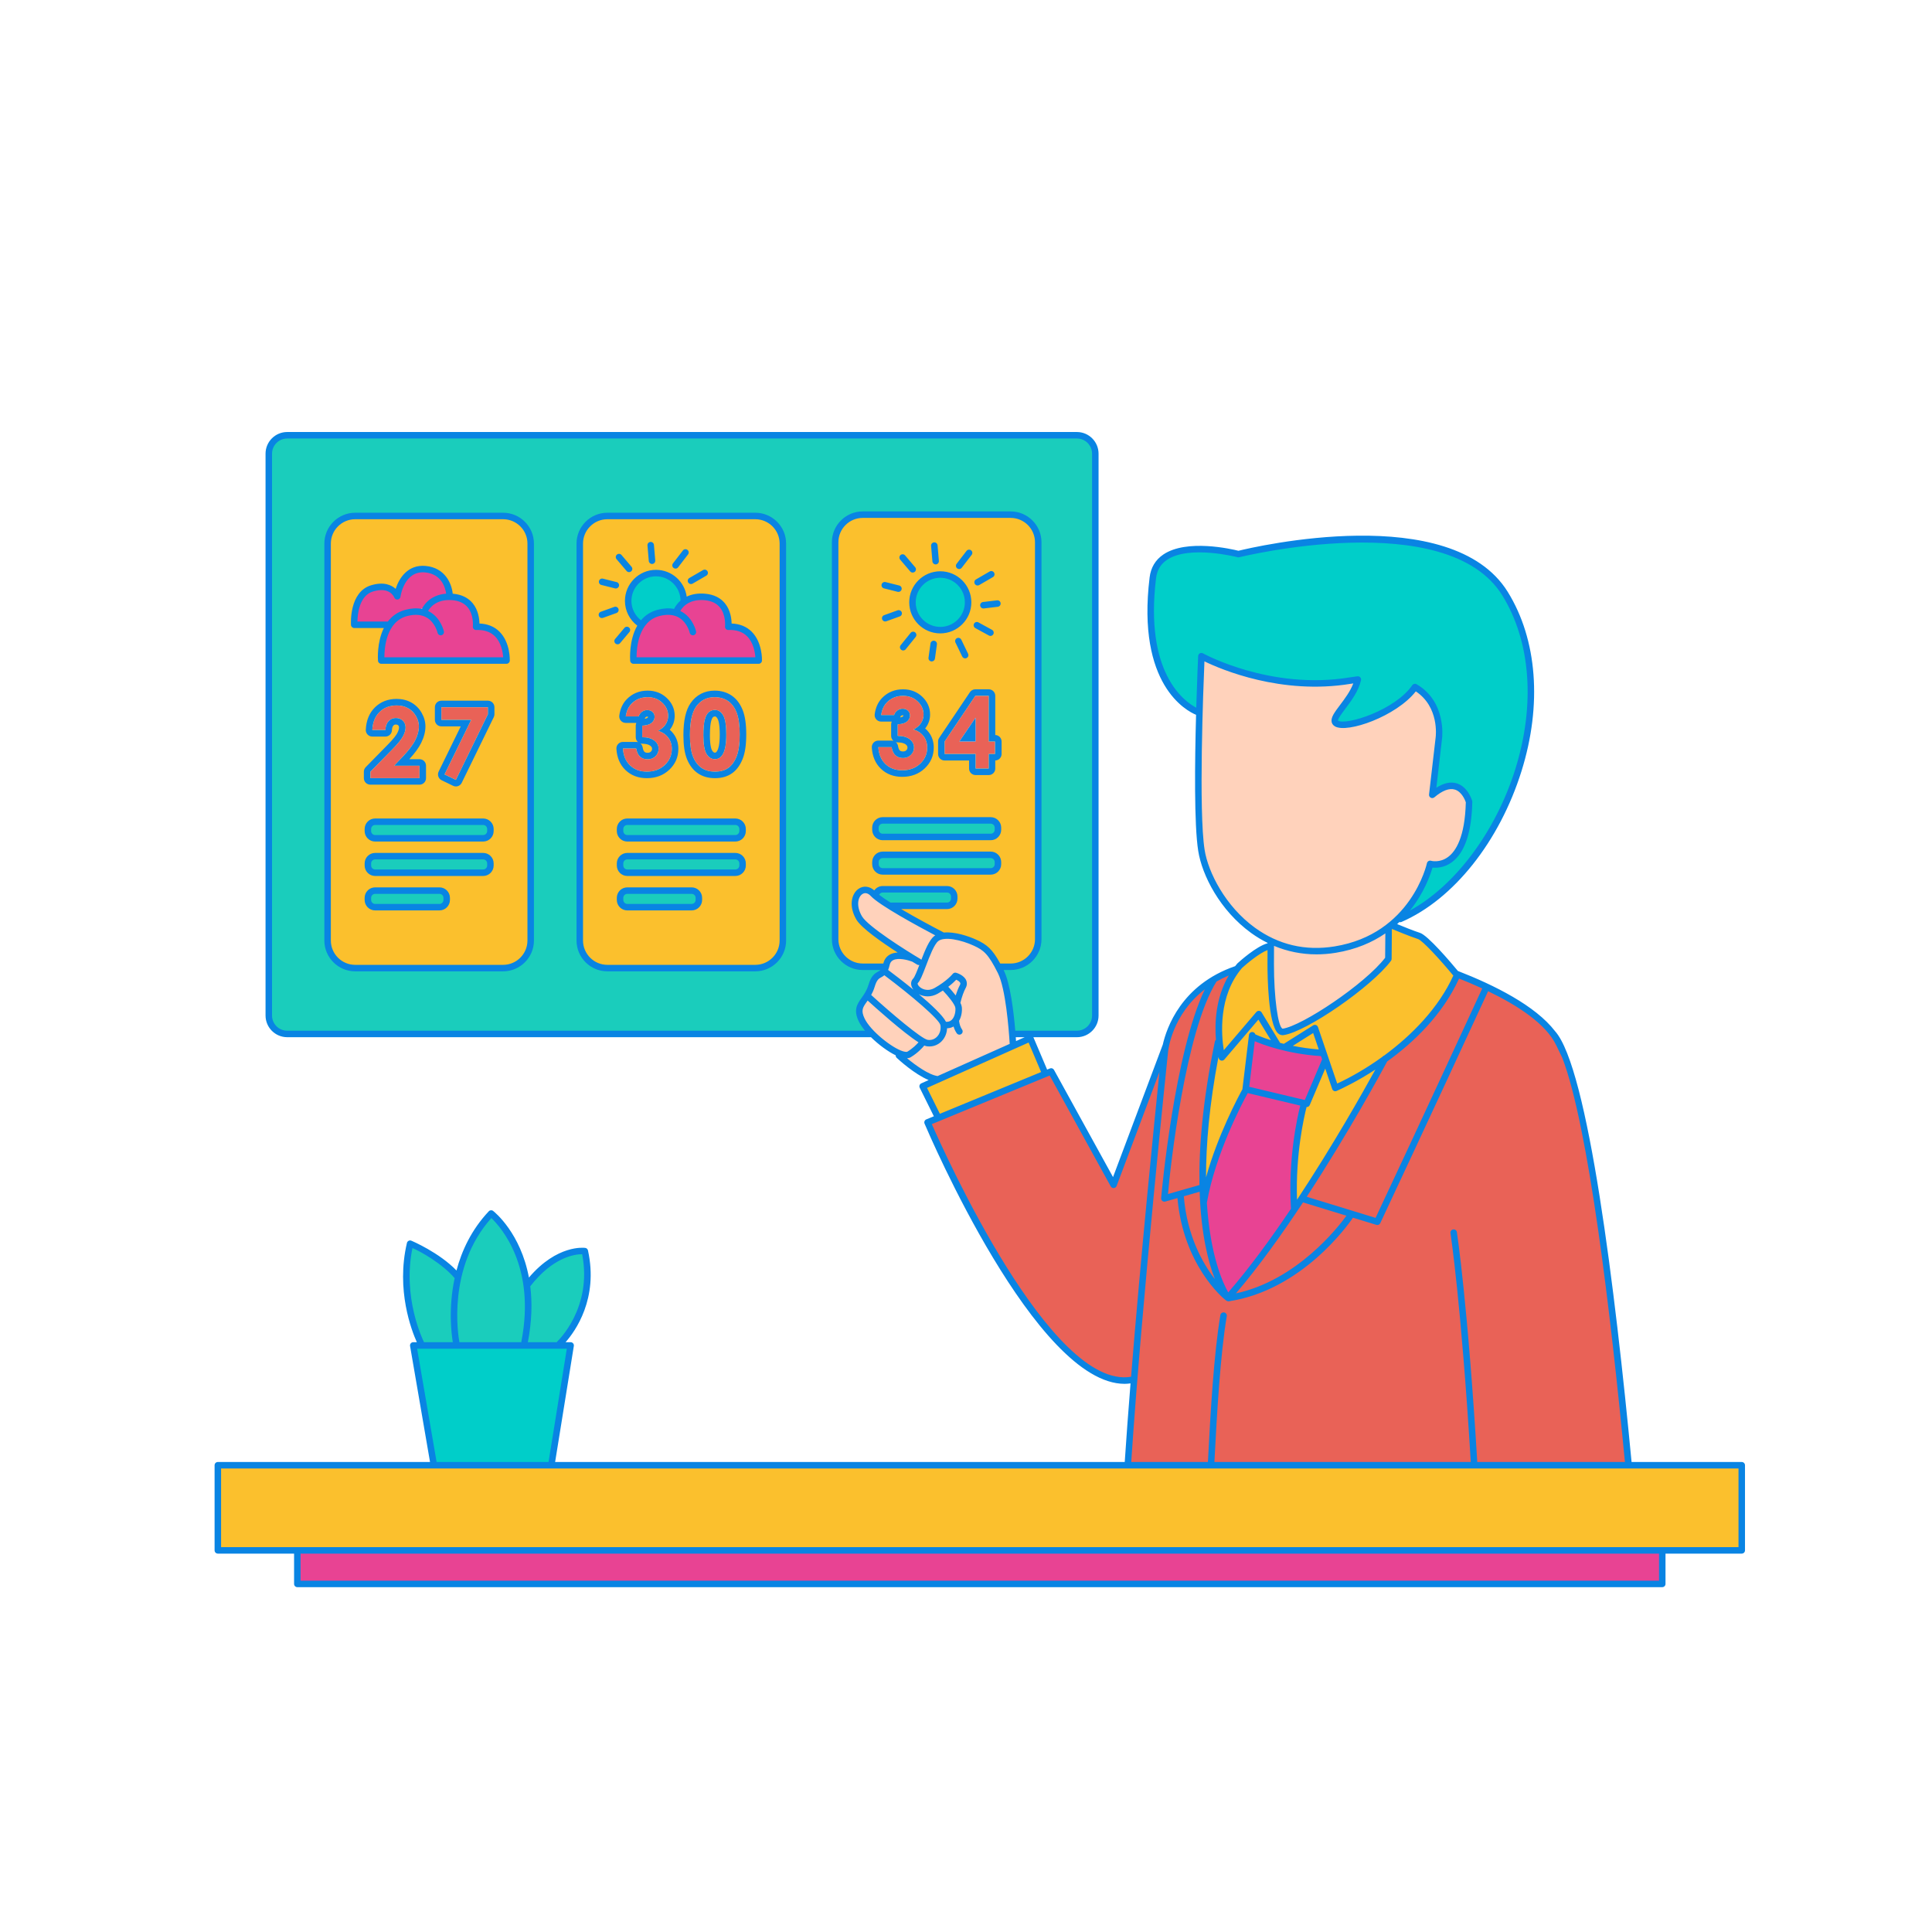 <?xml version="1.0" standalone="no"?>
<svg version="1.1" id="Layer_1_15_" xmlns="http://www.w3.org/2000/svg" xmlns:xlink="http://www.w3.org/1999/xlink" x="0px" y="0px" viewBox="0 0 595.276 595.276" enable-background="new 0 0 595.276 595.276" xml:space="preserve">
<path id="color_x5F_7" fill-rule="evenodd" clip-rule="evenodd" fill="#E96257" d="M121.467,235.915h7.795v3.851H114.11v-1.993
	l6.765-6.899c1.636-1.655,2.723-2.986,3.264-3.992c0.54-1.006,0.81-1.915,0.81-2.728c0-0.843-0.28-1.539-0.84-2.089
	s-1.281-0.825-2.164-0.825c-0.892,0-1.636,0.332-2.23,0.996c-0.595,0.664-0.912,1.567-0.952,2.706h-4.059
	c0.109-2.359,0.85-4.215,2.223-5.568s3.135-2.029,5.286-2.029c1.328,0,2.5,0.28,3.517,0.84c1.016,0.56,1.829,1.368,2.438,2.424
	c0.61,1.056,0.915,2.129,0.915,3.219c0,1.299-0.37,2.696-1.109,4.193c-0.739,1.497-2.09,3.266-4.053,5.308L121.467,235.915z
	 M135.994,221.805h9.174l-8.216,16.805l3.517,1.706l9.873-20.236v-2.186h-14.349v3.911H135.994z M202.775,225.172
	c1.011-0.496,1.782-1.145,2.312-1.948s0.795-1.69,0.795-2.662c0-1.566-0.607-2.919-1.821-4.059s-2.718-1.71-4.512-1.71
	c-2.013,0-3.683,0.684-5.011,2.052c-0.952,0.982-1.531,2.28-1.74,3.896h4c0.178-0.575,0.51-1.043,0.996-1.405
	c0.485-0.362,1.026-0.543,1.62-0.543c0.674,0,1.219,0.196,1.636,0.588s0.624,0.884,0.624,1.479c0,0.456-0.136,0.887-0.409,1.294
	c-0.273,0.406-0.655,0.726-1.145,0.959c-0.491,0.233-1.237,0.389-2.238,0.469v3.569c1.626,0.02,2.87,0.372,3.732,1.056
	s1.293,1.522,1.293,2.513c0,0.902-0.319,1.665-0.959,2.289c-0.64,0.625-1.445,0.937-2.416,0.937c-0.932,0-1.702-0.275-2.312-0.825
	s-1.004-1.39-1.182-2.52h-4.119c0.129,2.211,0.863,3.958,2.201,5.241c1.338,1.284,3.068,1.925,5.189,1.925
	c2.24,0,4.084-0.682,5.531-2.045c1.447-1.362,2.171-3.026,2.171-4.989c0-1.338-0.375-2.5-1.123-3.486
	C205.141,226.26,204.103,225.568,202.775,225.172z M226.985,219.559c0.63,1.611,0.944,3.854,0.944,6.728
	c0,2.905-0.32,5.165-0.959,6.78c-0.64,1.616-1.499,2.803-2.58,3.561c-1.08,0.759-2.444,1.138-4.089,1.138
	c-1.646,0-3.028-0.382-4.149-1.145c-1.12-0.763-1.997-1.923-2.632-3.479c-0.635-1.556-0.952-3.771-0.952-6.646
	c0-4.015,0.619-6.924,1.858-8.728c1.378-1.982,3.296-2.974,5.755-2.974c1.596,0,2.971,0.392,4.126,1.175
	C225.463,216.751,226.355,217.948,226.985,219.559z M223.766,226.331c0-2.874-0.324-4.857-0.972-5.947
	c-0.648-1.09-1.486-1.636-2.515-1.636c-0.703,0-1.326,0.226-1.87,0.677c-0.544,0.451-0.959,1.227-1.246,2.327
	s-0.43,2.711-0.43,4.832c0,2.766,0.329,4.677,0.987,5.732c0.657,1.056,1.511,1.583,2.559,1.583c1.009,0,1.81-0.5,2.403-1.502
	C223.405,231.189,223.766,229.167,223.766,226.331z M281.464,224.764c1.011-0.496,1.782-1.145,2.312-1.948s0.795-1.69,0.795-2.662
	c0-1.566-0.607-2.919-1.821-4.059s-2.718-1.71-4.512-1.71c-2.013,0-3.683,0.684-5.011,2.052c-0.952,0.982-1.531,2.28-1.74,3.896h4
	c0.178-0.575,0.51-1.043,0.996-1.405c0.485-0.362,1.026-0.543,1.62-0.543c0.674,0,1.219,0.196,1.636,0.588
	c0.417,0.391,0.625,0.884,0.625,1.479c0,0.456-0.136,0.887-0.409,1.294c-0.273,0.406-0.655,0.726-1.145,0.959
	c-0.491,0.233-1.237,0.389-2.238,0.469v3.569c1.626,0.02,2.87,0.372,3.732,1.056s1.293,1.522,1.293,2.513
	c0,0.902-0.319,1.665-0.959,2.289c-0.64,0.625-1.445,0.937-2.416,0.937c-0.932,0-1.702-0.275-2.312-0.825
	c-0.61-0.55-1.004-1.39-1.182-2.52h-4.119c0.129,2.211,0.863,3.958,2.201,5.241c1.338,1.284,3.068,1.925,5.189,1.925
	c2.24,0,4.084-0.682,5.531-2.044s2.171-3.026,2.171-4.989c0-1.338-0.375-2.5-1.123-3.486
	C283.831,225.852,282.793,225.16,281.464,224.764z M300.582,232.317h-9.546v-3.851l9.47-14.081h4.149v14.081h1.948v3.851h-1.948
	v4.49h-4.074v-4.49H300.582z M300.582,228.466v-7.331l-4.996,7.331H300.582z M501.775,451.462
	c-5.019-52.763-13.396-122.307-23.434-133.128c-5.916-7.714-18.626-13.98-29.708-18.283c0.203,0.244,0.32,0.387,0.32,0.387
	c-4.814,10.988-13.699,19.708-22.311,25.923c-1.113,2.089-12.866,24.006-27.515,45.864c-4.246,6.894-12.207,19.013-20.642,27.924
	c-0.245,0.259-7.26-4.195-8.198-32.436c-0.368-11.575,1.417-26.264,5.015-46.623c0.091-0.514,0.198-1.008,0.314-1.492
	c-0.351-5.681,0.265-14.217,5.573-21.082c-16.717,5.564-20.99,18.946-21.997,23.73l-16.083,42.813l-19.237-34.941l-38.081,15.704
	c0,0,36.277,85.531,63.638,79.222c-0.742,9.234-1.408,18.185-1.944,26.418L501.775,451.462L501.775,451.462z"></path>
<path id="color_x5F_6" fill="#1ACDBC" d="M151.101,255.414v0.646c0,1.225-1.003,2.228-2.228,2.228h-33.295
	c-1.225,0-2.228-1.002-2.228-2.228v-0.646c0-1.225,1.003-2.228,2.228-2.228h33.295C150.099,253.187,151.101,254.189,151.101,255.414
	z M148.874,263.797h-33.295c-1.225,0-2.228,1.002-2.228,2.228v0.646c0,1.225,1.003,2.228,2.228,2.228h33.295
	c1.225,0,2.228-1.002,2.228-2.228v-0.646C151.101,264.8,150.099,263.797,148.874,263.797z M135.406,274.408h-19.827
	c-1.225,0-2.228,1.002-2.228,2.228v0.646c0,1.225,1.003,2.228,2.228,2.228h19.827c1.225,0,2.228-1.003,2.228-2.228v-0.646
	C137.634,275.411,136.631,274.408,135.406,274.408z M226.572,253.187h-33.295c-1.225,0-2.228,1.003-2.228,2.228v0.646
	c0,1.225,1.002,2.228,2.228,2.228h33.295c1.225,0,2.228-1.002,2.228-2.228v-0.646C228.8,254.189,227.798,253.187,226.572,253.187z
	 M226.572,263.797h-33.295c-1.225,0-2.228,1.002-2.228,2.228v0.646c0,1.225,1.002,2.228,2.228,2.228h33.295
	c1.225,0,2.228-1.002,2.228-2.228v-0.646C228.8,264.8,227.798,263.797,226.572,263.797z M213.105,274.408h-19.827
	c-1.225,0-2.228,1.002-2.228,2.228v0.646c0,1.225,1.002,2.228,2.228,2.228h19.827c1.225,0,2.228-1.003,2.228-2.228v-0.646
	C215.332,275.411,214.33,274.408,213.105,274.408z M305.254,252.779h-33.295c-1.225,0-2.228,1.002-2.228,2.228v0.646
	c0,1.225,1.002,2.228,2.228,2.228h33.295c1.225,0,2.228-1.003,2.228-2.228v-0.646C307.482,253.781,306.479,252.779,305.254,252.779z
	 M305.254,263.389h-33.295c-1.225,0-2.228,1.003-2.228,2.228v0.646c0,1.225,1.002,2.228,2.228,2.228h33.295
	c1.225,0,2.228-1.003,2.228-2.228v-0.646C307.482,264.392,306.479,263.389,305.254,263.389z M291.786,274h-19.827
	c-1.168,0-2.123,0.914-2.211,2.061c0.993,0.845,2.533,1.9,4.35,3.041h17.688c1.225,0,2.228-1.002,2.228-2.228v-0.646
	C294.014,275.003,293.012,274,291.786,274z M337.48,139.778v173.128c0,3.118-2.551,5.669-5.669,5.669h-19.918
	c-0.452-5.745-1.471-15.068-3.519-19.164c-0.277-0.555-0.539-1.058-0.794-1.537h3.811c4.677,0,8.504-3.827,8.504-8.504V167.077
	c0-4.677-3.827-8.504-8.504-8.504h-45.569c-4.677,0-8.504,3.827-8.504,8.504v122.294c0,4.677,3.827,8.504,8.504,8.504h7.181
	c-0.789,3.553-3.022,1.079-4.462,5.878c-1.532,5.107-5.362,5.617-3.064,10.469c0.587,1.24,1.964,2.801,3.567,4.354H88.488
	c-3.118,0-5.669-2.551-5.669-5.669V139.778c0-3.118,2.551-5.669,5.669-5.669H331.81C334.928,134.109,337.48,136.66,337.48,139.778z
	 M163.515,167.485c0-4.677-3.827-8.504-8.504-8.504h-45.569c-4.677,0-8.504,3.827-8.504,8.504v122.294
	c0,4.677,3.827,8.504,8.504,8.504h45.569c4.677,0,8.504-3.827,8.504-8.504V167.485z M241.213,167.485
	c0-4.677-3.827-8.504-8.504-8.504H187.14c-4.677,0-8.504,3.827-8.504,8.504v122.294c0,4.677,3.827,8.504,8.504,8.504h45.569
	c4.677,0,8.504-3.827,8.504-8.504V167.485z M162.311,396.042c-2.075-15.179-10.98-22.144-10.98-22.144
	c-5.65,6.003-8.682,12.703-10.26,18.821l-1.005-0.21c-4.898-6.367-13.714-9.306-13.714-9.306
	c-3.918,16.652,3.428,30.856,3.428,30.856h42.611c0,0,11.718-10.777,7.792-28.574C180.184,385.485,171.242,384.249,162.311,396.042z
	"></path>
<path id="color_x5F_5" fill-rule="evenodd" clip-rule="evenodd" fill="#FFD2BB" d="M452.643,247.042
	c-0.503,22.557-12.007,19.13-12.007,19.13s-2.389,11.495-12.774,19.488l-0.083,9.78c-6.02,8.114-25.975,21.58-32.437,22.503
	c-3.829,0.547-3.812-20.802-3.812-20.802l0.02-7.241c-12.577-5.985-19.998-19.163-21.377-27.896c-2.137-13.536,0-59.827,0-59.827
	s20.769,11.629,45.818,7.53c0.822-0.134,1.607-0.24,2.381-0.335c-1.454,6.503-9.243,12.003-6.558,13.569
	c3.348,1.953,18.844-3.533,24.161-11.257c8.794,5.094,7.362,15.638,7.362,15.638L441.3,244.9
	C449.942,237.588,452.643,247.042,452.643,247.042z M300.458,290.475c-2.577-1.189-6.84-2.524-9.816-2.11
	c-3.271-1.699-18.629-9.765-21.591-12.955c-3.319-3.575-7.915,1.277-4.341,7.405c1.668,2.859,10.073,8.384,14.92,11.415
	c-3.115-0.292-6.125,0.162-6.494,2.884c-0.632,4.666-3.064,1.532-4.596,6.639s-5.362,5.617-3.064,10.469
	c1.848,3.901,11.49,10.98,11.49,10.98s7.467,6.973,12.106,7.367l23.071-10.301c-0.228-4.036-1.174-17.662-3.771-22.856
	C305.31,293.283,303.778,292.007,300.458,290.475z"></path>
<path id="color_x5F_4" fill-rule="evenodd" clip-rule="evenodd" fill="#00CEC9" d="M298.285,185.588
	c0,4.733-3.837,8.57-8.57,8.57s-8.57-3.837-8.57-8.57s3.837-8.57,8.57-8.57C294.448,177.017,298.285,180.854,298.285,185.588z
	 M202.123,176.575c-4.733,0-8.57,3.837-8.57,8.57c0,3.127,1.681,5.855,4.183,7.352c1.161-1.676,2.827-3.054,5.225-3.668
	c2.92-0.747,5.714-0.941,5.714-0.941s0.557-1.228,1.998-2.326c0.007-0.139,0.021-0.276,0.021-0.417
	C210.693,180.412,206.856,176.575,202.123,176.575z M133.683,451.462h36.184l5.954-36.913h-48.488L133.683,451.462z
	 M463.712,182.897c-17.588-28.367-82.128-12.17-82.128-12.17s-24.69-6.523-26.38,7.307c-4.319,35.333,14.076,41.427,14.076,41.427
	l0.266,0.273c0.275-9.949,0.627-17.556,0.627-17.556s20.769,11.629,45.818,7.53c0.822-0.134,1.607-0.24,2.381-0.335
	c-1.454,6.503-9.243,12.003-6.558,13.569c3.348,1.953,18.844-3.533,24.161-11.257c8.794,5.094,7.362,15.638,7.362,15.638
	L441.3,244.9c8.642-7.312,11.342,2.142,11.342,2.142c-0.503,22.557-12.007,19.13-12.007,19.13s-1.879,9.015-9.522,16.63l0.329,0.337
	C462.021,269.844,484.319,216.135,463.712,182.897z"></path>
<path id="color_x5F_3" fill="#E84393" d="M119.344,192.503l1.047-0.49c-3.48,4.444-2.928,11.509-2.928,11.509h38.612
	c0,0,0.408-10.815-9.387-10.407c0,0,0.946-8.424-7.142-9.182c-0.662-0.062-1.267-0.059-1.839-0.025l0.819-0.383
	c0,0-0.204-7.55-7.55-8.162c-7.346-0.612-8.57,8.366-8.57,8.366s-1.632-4.285-7.754-2.449s-5.51,11.223-5.51,11.223L119.344,192.503
	L119.344,192.503z M131.796,186.674c-0.574,0.678-0.821,1.215-0.821,1.215l1.126,1.603c2.945,1.794,3.692,5.256,3.692,5.256
	l-3.692-5.256c-1.058-0.645-2.409-1.064-4.102-1.04L131.796,186.674z M195.161,203.522c0,0-0.975-12.447,7.799-14.692
	c3.059-0.783,5.263-0.299,6.839,0.662l3.692,5.256c0,0-0.747-3.461-3.692-5.256l-1.126-1.603c0,0,2.041-4.569,8.57-3.956
	c8.088,0.758,7.142,9.182,7.142,9.182c9.795-0.408,9.387,10.407,9.387,10.407L195.161,203.522L195.161,203.522z M371.356,367.951
	c2.67-13.485,10.001-27.207,12.757-32.262l-0.305-0.073l2.015-16.64c0,0,6.888,3.028,9.295,3.708
	c3.391,0.959,13.889,2.404,13.889,2.404l-6.383,15.009l-1.167-0.278c-1.147,5.349-3.71,18.138-2.775,32.172
	c-6.492,9.656-13.265,19.113-20.198,26.97C378.485,398.96,372.179,391.678,371.356,367.951z M512.165,477.692v10.336H91.61v-10.336
	H512.165z"></path>
<path id="color_x5F_2" fill="#FBC02D" d="M536.657,451.462v26.23H67.117v-26.23H536.657z M284.278,334.709l4.826,9.748
	l32.91-13.571l0.081-0.041l-4.646-10.945L284.278,334.709z M269.846,276.138c-0.033-0.027-0.065-0.054-0.096-0.081
	c0,0.001-0.001,0.003-0.001,0.004C269.777,276.085,269.816,276.113,269.846,276.138z M274.098,279.102h0.003
	c-0.029-0.018-0.06-0.037-0.089-0.055C274.042,279.065,274.068,279.083,274.098,279.102z M257.318,289.371V167.077
	c0-4.677,3.827-8.504,8.504-8.504h45.569c4.677,0,8.504,3.827,8.504,8.504v122.294c0,4.677-3.827,8.504-8.504,8.504h-3.811
	c-2.559-4.812-4.103-6.007-7.122-7.4c-2.577-1.189-6.84-2.524-9.816-2.11c-2.331-1.211-10.795-5.654-16.542-9.263h17.686
	c1.225,0,2.228-1.002,2.228-2.228v-0.646c0-1.225-1.003-2.228-2.228-2.228h-19.827c-1.167,0-2.121,0.912-2.21,2.057
	c-0.271-0.231-0.516-0.451-0.698-0.647c-3.319-3.575-7.915,1.277-4.341,7.405c1.668,2.859,10.073,8.384,14.92,11.415
	c-3.115-0.292-6.125,0.162-6.494,2.884c-0.038,0.282-0.084,0.533-0.134,0.761h-7.181
	C261.145,297.875,257.318,294.048,257.318,289.371z M300.506,214.385l-9.47,14.081v3.851h9.546v4.49h4.074v-4.49h1.948v-3.851
	h-1.948v-14.081H300.506z M281.145,185.588c0,4.733,3.837,8.57,8.57,8.57s8.57-3.837,8.57-8.57s-3.837-8.57-8.57-8.57
	C284.982,177.017,281.145,180.854,281.145,185.588z M281.598,230.31c0,0.902-0.319,1.665-0.959,2.289
	c-0.64,0.625-1.445,0.937-2.416,0.937c-0.932,0-1.702-0.275-2.312-0.825c-0.61-0.55-1.004-1.39-1.182-2.52h-4.119
	c0.129,2.211,0.863,3.958,2.201,5.241c1.338,1.284,3.068,1.925,5.189,1.925c2.24,0,4.084-0.682,5.531-2.044s2.171-3.026,2.171-4.989
	c0-1.338-0.375-2.5-1.123-3.486c-0.749-0.986-1.787-1.678-3.115-2.074c1.011-0.496,1.782-1.145,2.312-1.948s0.795-1.69,0.795-2.662
	c0-1.566-0.607-2.919-1.821-4.059s-2.718-1.71-4.512-1.71c-2.013,0-3.683,0.684-5.011,2.052c-0.952,0.982-1.531,2.28-1.74,3.896h4
	c0.178-0.575,0.51-1.043,0.996-1.405c0.485-0.362,1.026-0.543,1.62-0.543c0.674,0,1.219,0.196,1.636,0.588
	c0.417,0.391,0.625,0.884,0.625,1.479c0,0.456-0.136,0.887-0.409,1.294c-0.273,0.406-0.655,0.726-1.145,0.959
	c-0.491,0.233-1.237,0.389-2.238,0.469v3.569c1.626,0.02,2.87,0.372,3.732,1.056C281.167,228.481,281.598,229.319,281.598,230.31z
	 M269.732,255.652c0,1.225,1.002,2.228,2.228,2.228h33.295c1.225,0,2.228-1.003,2.228-2.228v-0.646c0-1.225-1.003-2.228-2.228-2.228
	H271.96c-1.225,0-2.228,1.002-2.228,2.228L269.732,255.652L269.732,255.652z M269.732,266.263c0,1.225,1.002,2.228,2.228,2.228
	h33.295c1.225,0,2.228-1.003,2.228-2.228v-0.646c0-1.225-1.003-2.228-2.228-2.228H271.96c-1.225,0-2.228,1.003-2.228,2.228
	L269.732,266.263L269.732,266.263z M220.279,218.748c-0.703,0-1.326,0.226-1.87,0.677c-0.544,0.451-0.959,1.227-1.246,2.327
	s-0.43,2.711-0.43,4.832c0,2.766,0.329,4.677,0.987,5.732c0.657,1.056,1.511,1.583,2.559,1.583c1.009,0,1.81-0.5,2.403-1.502
	c0.722-1.209,1.083-3.231,1.083-6.066c0-2.874-0.324-4.857-0.972-5.947C222.146,219.294,221.308,218.748,220.279,218.748z
	 M178.636,289.779V167.485c0-4.677,3.827-8.504,8.504-8.504h45.569c4.677,0,8.504,3.827,8.504,8.504v122.294
	c0,4.677-3.827,8.504-8.504,8.504H187.14C182.463,298.283,178.636,294.456,178.636,289.779z M193.552,185.145
	c0,3.127,1.681,5.855,4.183,7.352c-3.085,4.454-2.574,11.024-2.574,11.024h38.612c0,0,0.408-10.815-9.387-10.407
	c0,0,0.946-8.424-7.142-9.182c-3.142-0.295-5.236,0.612-6.572,1.63c0.007-0.139,0.021-0.276,0.021-0.417
	c0-4.733-3.837-8.57-8.57-8.57C197.39,176.575,193.552,180.412,193.552,185.145z M226.985,219.559
	c-0.63-1.611-1.522-2.808-2.676-3.591c-1.155-0.783-2.53-1.175-4.126-1.175c-2.459,0-4.376,0.991-5.755,2.974
	c-1.239,1.804-1.858,4.714-1.858,8.728c0,2.875,0.317,5.09,0.952,6.646s1.512,2.716,2.632,3.479c1.12,0.763,2.503,1.145,4.149,1.145
	c1.645,0,3.008-0.379,4.089-1.138c1.081-0.758,1.941-1.945,2.58-3.561s0.959-3.875,0.959-6.78
	C227.929,223.413,227.614,221.169,226.985,219.559z M202.909,230.718c0,0.902-0.319,1.665-0.959,2.289
	c-0.64,0.625-1.445,0.937-2.416,0.937c-0.932,0-1.702-0.275-2.312-0.825s-1.004-1.39-1.182-2.52h-4.119
	c0.129,2.211,0.863,3.958,2.201,5.241c1.338,1.284,3.068,1.925,5.189,1.925c2.24,0,4.084-0.682,5.531-2.045
	c1.447-1.362,2.171-3.026,2.171-4.989c0-1.338-0.375-2.5-1.123-3.486c-0.749-0.986-1.787-1.678-3.115-2.074
	c1.011-0.496,1.782-1.145,2.312-1.948s0.795-1.69,0.795-2.662c0-1.566-0.607-2.919-1.821-4.059s-2.718-1.71-4.512-1.71
	c-2.013,0-3.683,0.684-5.011,2.052c-0.952,0.982-1.531,2.28-1.74,3.896h4c0.178-0.575,0.51-1.043,0.996-1.405
	c0.485-0.362,1.026-0.543,1.62-0.543c0.674,0,1.219,0.196,1.636,0.588s0.624,0.884,0.624,1.479c0,0.456-0.136,0.887-0.409,1.294
	c-0.273,0.406-0.655,0.726-1.145,0.959c-0.491,0.233-1.237,0.389-2.238,0.469v3.569c1.626,0.02,2.87,0.372,3.732,1.056
	C202.477,228.889,202.909,229.727,202.909,230.718z M191.05,256.06c0,1.225,1.002,2.228,2.228,2.228h33.295
	c1.225,0,2.228-1.002,2.228-2.228v-0.646c0-1.225-1.002-2.228-2.228-2.228h-33.295c-1.225,0-2.228,1.003-2.228,2.228V256.06z
	 M191.05,266.671c0,1.225,1.002,2.228,2.228,2.228h33.295c1.225,0,2.228-1.002,2.228-2.228v-0.646c0-1.225-1.002-2.228-2.228-2.228
	h-33.295c-1.225,0-2.228,1.002-2.228,2.228V266.671z M191.05,277.282c0,1.225,1.002,2.228,2.228,2.228h19.827
	c1.225,0,2.228-1.003,2.228-2.228v-0.646c0-1.225-1.003-2.228-2.228-2.228h-19.827c-1.225,0-2.228,1.002-2.228,2.228V277.282z
	 M100.938,289.779V167.485c0-4.677,3.827-8.504,8.504-8.504h45.569c4.677,0,8.504,3.827,8.504,8.504v122.294
	c0,4.677-3.827,8.504-8.504,8.504h-45.569C104.765,298.283,100.938,294.456,100.938,289.779z M137.634,276.636
	c0-1.225-1.003-2.228-2.228-2.228h-19.827c-1.225,0-2.228,1.002-2.228,2.228v0.646c0,1.225,1.003,2.228,2.228,2.228h19.827
	c1.225,0,2.228-1.003,2.228-2.228V276.636z M151.101,266.025c0-1.225-1.003-2.228-2.228-2.228h-33.295
	c-1.225,0-2.228,1.002-2.228,2.228v0.646c0,1.225,1.003,2.228,2.228,2.228h33.295c1.225,0,2.228-1.002,2.228-2.228V266.025z
	 M151.101,255.414c0-1.225-1.003-2.228-2.228-2.228h-33.295c-1.225,0-2.228,1.003-2.228,2.228v0.646
	c0,1.225,1.003,2.228,2.228,2.228h33.295c1.225,0,2.228-1.002,2.228-2.228V255.414z M124.95,224.154c0,0.813-0.27,1.722-0.81,2.728
	c-0.541,1.006-1.628,2.337-3.264,3.992l-6.765,6.899v1.993h15.151v-3.851h-7.795l2.455-2.587c1.963-2.042,3.315-3.811,4.053-5.308
	c0.739-1.497,1.109-2.894,1.109-4.193c0-1.09-0.305-2.164-0.915-3.219c-0.609-1.056-1.422-1.863-2.438-2.424
	c-1.016-0.56-2.189-0.84-3.517-0.84c-2.151,0-3.913,0.676-5.286,2.029c-1.373,1.354-2.114,3.21-2.223,5.568h4.059
	c0.039-1.139,0.357-2.042,0.952-2.706c0.594-0.664,1.338-0.996,2.23-0.996c0.882,0,1.603,0.275,2.164,0.825
	C124.67,222.615,124.95,223.311,124.95,224.154z M145.168,221.805l-8.216,16.805l3.517,1.706l9.873-20.236v-2.186h-14.349v3.911
	L145.168,221.805L145.168,221.805z M109.142,192.503h10.203l1.047-0.49c-3.48,4.444-2.928,11.509-2.928,11.509h38.612
	c0,0,0.408-10.815-9.387-10.407c0,0,0.946-8.424-7.142-9.182c-0.662-0.062-1.267-0.059-1.839-0.025l0.819-0.383
	c0,0-0.204-7.55-7.55-8.162c-7.346-0.612-8.57,8.366-8.57,8.366s-1.632-4.285-7.754-2.449
	C108.529,183.116,109.142,192.503,109.142,192.503z M384.114,335.688l-0.305-0.073l2.015-16.64c0,0,6.888,3.028,9.295,3.708
	c3.391,0.959,13.889,2.404,13.889,2.404l-6.383,15.009l-1.167-0.278c-1.147,5.349-3.611,18.89-2.677,32.924
	c14.811-22.029,26.739-44.277,27.861-46.382c8.612-6.215,17.497-14.935,22.311-25.923c0,0-9.267-11.279-11.753-12.064
	s-8.114-3.141-8.114-3.141l-0.872,0.145c-0.119,0.094-0.233,0.19-0.354,0.282l-0.083,9.78c-0.053,0.072-0.116,0.147-0.172,0.22
	c1.551,2.369-22.241,20.458-32.31,22.597c-2.185,0.464-3.095-6.982-3.485-12.942v-0.001c-0.232-3.549-0.274-6.724-0.281-7.786
	c0-0.006,0-0.011,0-0.017c-0.002-0.232-0.002-0.371-0.002-0.371l0.016-5.673l-0.277,0.046c-3.141,0.393-9.291,6.02-9.291,6.02
	c-6.047,7.014-6.727,16.11-6.36,22.064c-0.116,0.484-0.223,0.978-0.314,1.492c-3.64,20.598-4.559,36.157-4.156,47.776
	C373.818,355.385,381.358,340.742,384.114,335.688z M371.228,370.858c-0.032-0.649-0.058-1.317-0.082-1.992
	c-0.001,0.004-0.002,0.009-0.003,0.013C371.167,369.553,371.196,370.21,371.228,370.858z"></path>
<path id="color_x5F_1" fill="#0984E3" d="M536.657,450.462h-33.946c-5.02-52.659-13.381-121.429-23.586-132.75
	c-6.055-7.883-18.789-14.211-29.926-18.547c-2.347-2.825-9.277-10.981-11.697-11.745c-1.789-0.565-5.298-1.984-7.022-2.693
	c0.231-0.208,0.454-0.419,0.676-0.63c0.093,0.028,0.189,0.043,0.288,0.043c0.133,0,0.268-0.027,0.397-0.083
	c16.015-6.963,30.18-24.784,36.968-46.508c6.381-20.421,4.833-40.533-4.247-55.178c-17.393-28.055-77.933-13.91-82.974-12.674
	c-2.11-0.526-15.961-3.72-23.159,1.158c-2.428,1.645-3.847,4.019-4.218,7.058c-4.052,33.15,11.427,41.14,14.314,42.33
	c-0.398,14.559-0.617,33.837,0.659,41.919c1.197,7.583,6.705,18.348,16.308,25.301c1.624,1.176,3.316,2.184,5.056,3.048v0.133
	c-3.41,0.885-8.629,5.589-9.246,6.154c-0.029,0.027-0.057,0.055-0.083,0.085c-0.228,0.264-0.44,0.534-0.653,0.803
	c-16.582,5.7-21.142,19.071-22.296,24.174l-15.332,40.816l-18.189-33.037c-0.245-0.446-0.789-0.633-1.257-0.442l-0.86,0.355
	l-4.234-9.974h13.413c3.678,0,6.669-2.992,6.669-6.669V139.778c0-3.678-2.991-6.669-6.669-6.669H88.488
	c-3.678,0-6.669,2.992-6.669,6.669v173.127c0,3.677,2.992,6.669,6.669,6.669h179.876c2.355,2.319,5.25,4.436,7.616,5.585
	c-0.012,0.281,0.083,0.564,0.304,0.771c0.662,0.619,5.464,5.018,9.845,6.856l-2.259,1.009c-0.249,0.111-0.441,0.318-0.533,0.574
	s-0.076,0.539,0.045,0.782l4.351,8.788l-2.323,0.958c-0.247,0.103-0.442,0.298-0.544,0.545c-0.101,0.247-0.1,0.524,0.005,0.771
	c1.458,3.439,34.329,80.174,61.634,80.167c0.613,0,1.222-0.058,1.829-0.14c-0.675,8.446-1.285,16.639-1.786,24.221H171.041
	l5.767-35.753c0.046-0.289-0.036-0.584-0.226-0.808c-0.19-0.223-0.468-0.352-0.761-0.352h-1.56
	c2.973-3.373,10.185-13.391,6.901-28.28c-0.09-0.408-0.425-0.717-0.839-0.774c-0.378-0.053-8.684-1.051-17.353,9.136
	c-2.565-13.718-10.551-20.154-11.022-20.522c-0.407-0.318-0.989-0.273-1.344,0.103c-5.346,5.68-8.335,12.153-9.954,18.248
	c-5.311-5.512-13.644-9.093-13.98-9.205c-0.267-0.092-0.559-0.062-0.804,0.075c-0.245,0.137-0.422,0.37-0.486,0.644
	c-3.42,14.54,1.466,27.062,3.053,30.576h-1.1c-0.295,0-0.575,0.13-0.765,0.355s-0.271,0.523-0.221,0.814l6.149,35.742H67.118
	c-0.552,0-1,0.447-1,1v26.229c0,0.553,0.448,1,1,1H90.61v9.337c0,0.553,0.448,1,1,1h420.555c0.553,0,1-0.447,1-1v-9.337h23.492
	c0.553,0,1-0.447,1-1V451.46C537.657,450.909,537.21,450.462,536.657,450.462z M375.511,326.049
	c0.093,0.361,0.379,0.642,0.743,0.727c0.363,0.079,0.744-0.042,0.986-0.325l10.488-12.296l3.849,6.34
	c-2.872-0.914-4.58-1.693-4.792-1.792c-0.107-0.376-0.43-0.67-0.842-0.72c-0.552-0.063-1.047,0.324-1.113,0.873l-2.015,16.641
	c-0.004,0.031,0.007,0.06,0.006,0.091c-1.238,2.242-7.589,14.079-11.221,27.154c-0.024-9.933,0.987-22.173,3.818-37.083
	C375.464,325.86,375.498,325.999,375.511,326.049z M399.63,369.646c-0.479-14.091,2.189-25.615,2.943-28.555
	c0.017,0.001,0.035,0.006,0.052,0.006c0.394,0,0.761-0.233,0.92-0.608l4.782-11.247l2.146,6.304c0.09,0.266,0.288,0.481,0.546,0.594
	c0.128,0.056,0.264,0.084,0.4,0.084c0.139,0,0.277-0.028,0.406-0.086c1.795-0.798,6.408-2.982,11.946-6.591
	C419.82,336.736,410.614,353.05,399.63,369.646z M384.44,336.793l16.184,3.854c-0.855,3.35-3.816,16.331-2.859,31.792
	c-6.156,9.147-12.792,18.229-19.326,25.763c-1.593-2.774-5.552-11.209-6.589-27.594C374.471,355.583,382.684,340.004,384.44,336.793
	z M386.608,320.812c2.302,0.992,9.888,3.914,20.413,4.592l0.34,1l-5.326,12.526l-17.128-4.079L386.608,320.812z M398.339,322.235
	l6.262-3.944l1.721,5.056C403.403,323.119,400.724,322.717,398.339,322.235z M374.298,394.098
	c-3.689-4.805-8.563-13.313-9.547-25.511l4.874-1.393C370.056,380.262,372.303,388.904,374.298,394.098z M401.475,370.477
	l13.38,4.098c-2.548,3.529-15.229,19.869-34.043,23.934C387.855,390.255,394.98,380.307,401.475,370.477z M402.62,368.737
	c12.975-19.831,23.2-38.725,24.783-41.677c8.011-5.776,17.005-14.255,22.158-25.556c2.349,0.934,4.754,1.953,7.136,3.051
	c-16.453,35.695-30.457,65.565-32.862,70.69L402.62,368.737z M392.545,291.436c4.138,1.733,8.543,2.616,13.099,2.616
	c1.943,0,3.914-0.16,5.902-0.482c6.283-1.019,11.301-3.232,15.298-5.976l-0.064,7.506c-6.227,8.117-25.572,20.995-31.575,21.854
	c-1.434-0.424-2.685-9.682-2.677-19.811L392.545,291.436z M356.195,178.154c0.303-2.473,1.399-4.319,3.354-5.644
	c6.887-4.667,21.631-0.855,21.78-0.817c0.162,0.043,0.334,0.044,0.498,0.003c0.639-0.16,64.032-15.694,81.035,11.727
	c8.773,14.151,10.245,33.661,4.037,53.527c-6.037,19.321-18.553,35.981-32.49,43.611c4.437-5.512,6.344-11.083,6.962-13.247
	c1.293,0.133,3.626,0.056,5.941-1.631c3.989-2.906,6.119-9.17,6.33-18.619c0.002-0.101-0.011-0.201-0.038-0.297
	c-0.051-0.177-1.277-4.344-4.763-5.404c-1.885-0.573-3.991-0.119-6.281,1.351l1.767-15.258c0.015-0.112,1.415-11.271-7.853-16.638
	c-0.452-0.262-1.028-0.131-1.325,0.298c-5.302,7.704-20.317,12.429-22.893,10.932c-0.118-0.518,1.301-2.401,2.239-3.647
	c1.825-2.425,4.098-5.443,4.851-8.811c0.071-0.317-0.017-0.649-0.234-0.89c-0.219-0.24-0.534-0.36-0.863-0.321
	c-0.786,0.097-1.585,0.204-2.42,0.341c-24.396,3.99-44.965-7.302-45.169-7.416c-0.303-0.17-0.672-0.17-0.975-0.001
	c-0.303,0.168-0.497,0.482-0.513,0.828c-0.032,0.701-0.33,7.257-0.585,15.92C364.922,216.142,352.615,207.455,356.195,178.154z
	 M371.159,261.849c-1.876-11.891-0.4-49.911-0.056-58.076c5.151,2.5,23.671,10.419,45.048,6.921
	c0.276-0.045,0.549-0.087,0.818-0.126c-0.908,2.43-2.638,4.726-4.072,6.631c-1.675,2.226-2.886,3.833-2.602,5.245
	c0.08,0.398,0.321,0.958,1.014,1.362c3.801,2.218,18.906-3.099,24.922-10.785c7.259,4.826,6.165,13.778,6.111,14.187l-2.035,17.578
	c-0.048,0.408,0.159,0.803,0.521,0.997s0.806,0.147,1.118-0.118c2.479-2.097,4.603-2.904,6.306-2.388
	c2.16,0.651,3.175,3.289,3.387,3.912c-0.269,10.788-3.117,15.12-5.467,16.853c-2.58,1.904-5.148,1.203-5.251,1.173
	c-0.266-0.08-0.558-0.043-0.797,0.1c-0.24,0.143-0.41,0.38-0.467,0.654c-0.046,0.218-4.832,21.801-28.431,25.627
	c-9.004,1.46-17.271-0.475-24.562-5.754C377.576,279.26,372.256,268.791,371.159,261.849z M390.542,292.733l-0.012,4.407
	c-0.003,3.074,0.144,18.544,3.279,21.266c0.496,0.431,0.995,0.548,1.389,0.548c0.103,0,0.198-0.009,0.285-0.021
	c7.073-1.011,27.181-14.92,33.099-22.898c0.127-0.17,0.195-0.375,0.197-0.587l0.079-9.228c0.921,0.384,5.737,2.379,8.043,3.107
	c1.338,0.423,6.504,5.975,10.888,11.269c-4.514,9.928-12.745,18.344-21.315,24.638c-0.216,0.058-0.4,0.196-0.538,0.385
	c-4.749,3.433-9.58,6.224-13.923,8.238l-5.927-17.408c-0.099-0.29-0.324-0.519-0.612-0.62c-0.288-0.104-0.608-0.067-0.867,0.096
	l-9.04,5.693c-0.394-0.097-0.775-0.196-1.146-0.295l-5.7-9.388c-0.166-0.274-0.454-0.452-0.774-0.478
	c-0.318-0.031-0.633,0.104-0.841,0.348l-10.04,11.771c-0.753-4.688-1.759-16.724,5.631-25.342
	C384.193,296.868,388.082,293.637,390.542,292.733z M374.646,320.359c-0.154,0.138-0.279,0.311-0.324,0.529
	c-3.784,18.309-4.956,32.861-4.758,44.243l-9.692,2.769c0.673-8.158,5.387-50.335,14.948-65.47c1.169-0.672,2.418-1.305,3.776-1.879
	C374.542,307.426,374.235,315.213,374.646,320.359z M313.057,320.765c-0.024-0.368-0.051-0.763-0.081-1.19h2.747L313.057,320.765z
	 M88.488,317.575c-2.575,0-4.669-2.095-4.669-4.669V139.778c0-2.575,2.095-4.669,4.669-4.669h243.323
	c2.574,0,4.669,2.095,4.669,4.669v173.127c0,2.575-2.095,4.669-4.669,4.669h-18.992c-0.49-5.85-1.527-14.565-3.55-18.611
	c-0.016-0.031-0.03-0.058-0.046-0.089h2.169c5.24,0,9.504-4.264,9.504-9.504V167.077c0-5.24-4.264-9.504-9.504-9.504h-45.569
	c-5.24,0-9.504,4.264-9.504,9.504v122.294c0,5.241,4.264,9.504,9.504,9.504h5.474c-0.207,0.198-0.438,0.324-0.704,0.467
	c-1.156,0.622-2.18,1.361-3.009,4.123c-0.529,1.765-1.372,2.952-2.115,3.999c-1.326,1.868-2.578,3.631-0.895,7.186
	c0.443,0.934,1.125,1.929,1.95,2.926L88.488,317.575L88.488,317.575z M281.422,304.919c0.005,0.007,0.011,0.013,0.016,0.019
	c-2.995-2.448-5.946-4.697-7.793-6.079c0.175-0.418,0.332-0.917,0.468-1.529c0.158-0.709,0.491-1.178,1.05-1.477
	c1.646-0.877,4.729-0.006,5.779,0.404c0.028,0.011,0.056,0.007,0.084,0.015c0.757,0.46,1.308,0.788,1.56,0.936
	c0.16,0.094,0.335,0.139,0.508,0.139c0.059,0,0.116-0.012,0.173-0.022c-0.697,1.824-1.445,3.732-1.901,4.188
	C280.493,302.387,280.515,303.724,281.422,304.919z M295.754,303.522c-0.368,0.662-0.849,1.805-1.283,3.195
	c-0.791-1.04-1.669-2.017-2.295-2.681c1.172-0.895,1.984-1.676,2.449-2.17c0.499,0.227,1.074,0.581,1.238,0.981
	C295.896,302.93,295.976,303.123,295.754,303.522z M290.518,305.2c1.652,1.728,3.707,4.246,3.841,5.315
	c0.125,0.998-0.149,2.821-1.148,3.749c-0.462,0.43-1.04,0.608-1.742,0.566c-1.011-1.995-4.546-5.302-8.352-8.501
	c1.588,0.839,3.738,1.005,5.832-0.173C289.518,305.835,290.032,305.516,290.518,305.2z M268.45,306.589
	c-0.007-0.007-0.017-0.008-0.025-0.015c0.399-0.72,0.778-1.547,1.074-2.534c0.658-2.192,1.298-2.537,2.041-2.937
	c0.336-0.181,0.649-0.374,0.942-0.614c8.406,6.296,17.012,13.642,17.285,15.416c0.207,1.345-0.204,2.676-1.099,3.561
	c-0.779,0.77-1.794,1.095-2.855,0.919C283.901,320.066,274.508,312.125,268.45,306.589z M283.876,295.732
	c-0.074-0.094-0.163-0.18-0.272-0.245c-4.392-2.597-16.191-10.025-18.029-13.176c-1.783-3.056-1.311-5.768,0.038-6.769
	c0.827-0.614,1.813-0.414,2.706,0.548c2.665,2.87,14.484,9.277,19.846,12.106c-0.111,0.073-0.228,0.138-0.331,0.22
	C286.324,289.624,285.071,292.625,283.876,295.732z M270.869,275.69c0.201-0.404,0.609-0.689,1.09-0.689h19.827
	c0.677,0,1.228,0.551,1.228,1.228v0.646c0,0.677-0.551,1.228-1.228,1.228h-17.407C272.959,277.204,271.748,276.38,270.869,275.69z
	 M290.828,287.335c-3.638-1.886-8.805-4.666-13.162-7.234h14.121c1.78,0,3.227-1.448,3.227-3.228v-0.646
	c0-1.78-1.447-3.228-3.227-3.228H271.96c-1.072,0-2.005,0.536-2.587,1.345c-1.534-1.359-3.425-1.541-4.952-0.41
	c-2.097,1.556-2.968,5.278-0.574,9.383c1.522,2.609,7.821,7.004,12.732,10.171c-0.823,0.046-1.638,0.218-2.353,0.598
	c-1.062,0.565-1.773,1.53-2.058,2.788h-6.346c-4.138,0-7.504-3.367-7.504-7.504V167.077c0-4.138,3.366-7.504,7.504-7.504h45.569
	c4.138,0,7.504,3.366,7.504,7.504v122.294c0,4.138-3.366,7.504-7.504,7.504h-3.21c-2.444-4.478-4.097-5.827-7.305-7.308
	C298.357,288.403,294.106,287.005,290.828,287.335z M266.381,313.793c-1.183-2.496-0.547-3.39,0.718-5.171
	c0.078-0.109,0.158-0.224,0.239-0.339c2.437,2.22,10.946,9.873,15.665,12.872c-0.566,0.643-1.766,1.881-3.432,2.881
	c-0.034,0.021-0.353,0.186-1.343-0.114C274.786,322.878,268.175,317.58,266.381,313.793z M279.478,326.066
	c0.421-0.034,0.804-0.125,1.121-0.316c2.238-1.343,3.716-3.026,4.193-3.611c0.263,0.111,0.496,0.185,0.693,0.218
	c0.294,0.049,0.588,0.073,0.88,0.073c1.378,0,2.695-0.54,3.709-1.542c1.068-1.055,1.673-2.514,1.732-4.056
	c0.826-0.026,1.483-0.256,2.002-0.557c0.222,0.758,0.539,1.467,0.981,2.095c0.317,0.45,0.941,0.562,1.394,0.243
	c0.451-0.317,0.561-0.941,0.243-1.394c-0.517-0.736-0.794-1.665-0.93-2.674c0.773-1.353,1.004-3.034,0.848-4.28
	c-0.049-0.388-0.206-0.826-0.429-1.286c0.445-1.901,1.085-3.582,1.587-4.487c0.571-1.028,0.429-1.88,0.208-2.413
	c-0.67-1.618-2.858-2.284-3.105-2.354c-0.391-0.113-0.812,0.027-1.063,0.345c-0.017,0.022-1.745,2.187-5.575,4.341
	c-2.256,1.269-4.234,0.244-4.952-0.702c-0.218-0.288-0.369-0.649-0.235-0.783c0.76-0.76,1.46-2.537,2.54-5.373
	c1.113-2.925,2.499-6.565,3.761-7.576c1.882-1.505,7.048-0.399,10.957,1.404c3.021,1.395,4.445,2.487,7.44,8.477
	c2.371,4.744,3.338,17.118,3.625,21.778l-22.215,9.918C286.147,331.161,282.093,328.234,279.478,326.066z M285.635,335.198
	l31.291-13.971l3.856,9.084l-31.197,12.865L285.635,335.198z M287.113,346.359l36.313-14.975l18.807,34.157
	c0.188,0.341,0.55,0.544,0.948,0.515c0.389-0.027,0.727-0.28,0.864-0.646l13.197-35.131c-1.598,15.566-5.753,56.863-8.745,93.917
	C323.862,428.384,291.107,355.488,287.113,346.359z M359.895,324.085c0.063-0.652,1.279-11.511,11.343-19.269
	c-9.319,19.307-13.334,62.399-13.472,64.371c-0.023,0.325,0.114,0.642,0.367,0.847c0.181,0.146,0.403,0.224,0.63,0.224
	c0.092,0,0.185-0.013,0.274-0.038l3.754-1.073c1.8,20.574,14.001,30.752,14.528,31.183c0.047,0.039,0.103,0.058,0.154,0.086
	c0.014,0.019,0.035,0.048,0.044,0.059c0.103,0.136,0.242,0.23,0.394,0.297c0.164,0.115,0.356,0.191,0.567,0.191
	c0.05,0,0.101-0.004,0.151-0.012c22.465-3.426,36.676-23.457,38.242-25.76l7.226,2.213c0.093,0.027,0.187,0.04,0.279,0.04
	c0.379,0,0.737-0.217,0.905-0.575c0.152-0.322,15.221-32.404,33.224-71.461c9.267,4.46,17.86,10.115,20.979,16.635
	c0.135,0.283,1.237,2.505,1.873,3.865c8.111,21.137,14.936,78.861,19.303,124.552h-45.492c-2.956-49.066-6.239-70.541-6.283-70.824
	c-0.085-0.545-0.597-0.916-1.143-0.834c-0.546,0.086-0.919,0.597-0.834,1.143c0.045,0.283,3.31,21.659,6.256,70.516h-78.986
	c0.77-15.027,1.843-33.347,3.81-44.929c0.092-0.544-0.274-1.061-0.819-1.153c-0.542-0.082-1.061,0.274-1.153,0.819
	c-1.989,11.716-3.068,30.166-3.841,45.263h-23.624C351.839,400.782,359.807,324.913,359.895,324.085z M179.337,386.44h0.025
	c3.271,16.56-7.537,26.781-7.648,26.884c-0.071,0.066-0.115,0.147-0.163,0.226h-8.915c1.274-6.6,1.36-12.323,0.748-17.226
	C170.384,387.283,177.162,386.44,179.337,386.44z M151.4,375.3c2.9,2.77,13.779,14.945,9.235,38.077
	c-0.012,0.059,0.002,0.115,0.001,0.173h-19.089C141.201,411.69,137.637,390.638,151.4,375.3z M127.08,384.547
	c2.308,0.931,9.171,4.77,13.004,9.268c-2.032,9.497-0.92,17.638-0.566,19.735h-8.873C130.189,412.634,123.96,399.69,127.08,384.547z
	 M128.519,415.55h46.127l-5.631,34.912h-34.49L128.519,415.55z M511.165,487.028H92.61v-8.337h418.555L511.165,487.028
	L511.165,487.028z M535.657,476.691H68.118v-24.229h467.54v24.229H535.657z M155.011,157.981h-45.569
	c-5.24,0-9.504,4.264-9.504,9.504v122.294c0,5.24,4.264,9.504,9.504,9.504h45.569c5.241,0,9.504-4.264,9.504-9.504V167.485
	C164.515,162.245,160.251,157.981,155.011,157.981z M162.515,289.779c0,4.138-3.366,7.504-7.504,7.504h-45.569
	c-4.138,0-7.504-3.366-7.504-7.504V167.485c0-4.138,3.366-7.504,7.504-7.504h45.569c4.138,0,7.504,3.366,7.504,7.504V289.779z
	 M147.721,192.113c-0.024-1.469-0.335-4.106-2.044-6.208c-1.403-1.725-3.435-2.724-6.038-2.968c-0.052-0.005-0.098-0.003-0.15-0.007
	c-0.291-3.031-2.314-8.054-8.431-8.564c-5.343-0.448-8.063,3.669-9.146,7.066c-1.312-1.188-3.659-2.276-7.549-1.11
	c-6.806,2.042-6.247,11.831-6.22,12.246c0.035,0.526,0.471,0.935,0.998,0.935h9.121c-2.191,4.437-1.824,9.751-1.797,10.097
	c0.041,0.521,0.475,0.922,0.997,0.922h38.612c0.538,0,0.979-0.425,1-0.962c0.008-0.227,0.171-5.599-3.173-8.931
	C152.319,193.054,150.244,192.21,147.721,192.113z M119.344,191.503h-9.217c0.04-2.273,0.568-7.993,4.811-9.265
	c5.019-1.507,6.396,1.507,6.533,1.847c0.162,0.426,0.595,0.689,1.047,0.637c0.454-0.051,0.815-0.404,0.878-0.856
	c0.046-0.328,1.182-8.023,7.497-7.506c5.249,0.437,6.345,4.882,6.572,6.558c-5.457,0.399-7.317,4.374-7.402,4.564
	c-0.02,0.045-0.037,0.091-0.05,0.137c-1.502-0.306-3.174-0.224-4.999,0.243c-2.501,0.64-4.275,2.003-5.539,3.669
	C119.43,191.523,119.391,191.503,119.344,191.503z M118.434,202.522c-0.005-2.792,0.544-11.053,7.076-12.724
	c2.43-0.623,4.479-0.434,6.092,0.557c2.51,1.543,3.208,4.575,3.214,4.603c0.116,0.54,0.65,0.879,1.188,0.767
	c0.54-0.116,0.883-0.648,0.767-1.188c-0.034-0.157-0.865-3.87-4.101-5.873c-0.246-0.152-0.499-0.291-0.758-0.415
	c0.225-0.441,2.135-3.829,7.541-3.322c2.043,0.191,3.613,0.941,4.665,2.228c1.927,2.359,1.581,5.814,1.577,5.847
	c-0.033,0.29,0.063,0.58,0.262,0.793c0.199,0.213,0.479,0.323,0.773,0.317c2.433-0.096,4.364,0.546,5.752,1.925
	c1.972,1.958,2.449,4.957,2.561,6.483h-36.609V202.522z M119.453,229.469l-6.771,6.904c-0.367,0.374-0.572,0.877-0.572,1.4v1.993
	c0,1.105,0.895,2,2,2h15.151c1.105,0,2-0.895,2-2v-3.851c0-1.105-0.895-2-2-2h-3.148c1.717-1.871,2.918-3.519,3.654-5.01
	c0.873-1.767,1.315-3.476,1.315-5.078c0-1.442-0.398-2.861-1.183-4.22c-0.791-1.37-1.869-2.438-3.204-3.174
	c-1.311-0.723-2.819-1.089-4.482-1.089c-2.685,0-4.936,0.876-6.69,2.605c-1.737,1.712-2.685,4.034-2.817,6.901
	c-0.025,0.546,0.174,1.078,0.551,1.474s0.9,0.619,1.446,0.619h4.059c1.078,0,1.962-0.854,1.999-1.931
	c0.022-0.653,0.171-1.137,0.443-1.44c0.216-0.241,0.416-0.331,0.74-0.331c0.445,0,0.635,0.127,0.762,0.252
	c0.144,0.142,0.241,0.309,0.241,0.662c0,0.469-0.198,1.085-0.572,1.782C122.07,226.509,121.312,227.587,119.453,229.469z
	 M124.11,222.065c-0.56-0.55-1.281-0.825-2.164-0.825c-0.892,0-1.636,0.332-2.23,0.996c-0.595,0.664-0.912,1.567-0.952,2.706h-4.059
	c0.109-2.359,0.85-4.215,2.223-5.568s3.135-2.029,5.286-2.029c1.328,0,2.5,0.28,3.517,0.84c1.016,0.56,1.829,1.368,2.438,2.424
	c0.61,1.056,0.915,2.129,0.915,3.219c0,1.299-0.37,2.696-1.109,4.193c-0.739,1.497-2.09,3.266-4.053,5.308l-2.455,2.587h7.795v3.851
	H114.11v-1.993l6.765-6.899c1.636-1.655,2.723-2.986,3.264-3.992c0.54-1.006,0.81-1.915,0.81-2.728
	C124.95,223.311,124.67,222.615,124.11,222.065z M150.342,215.894h-14.349c-1.105,0-2,0.895-2,2v3.911c0,1.105,0.895,2,2,2h5.97
	l-6.808,13.927c-0.233,0.477-0.267,1.028-0.094,1.531c0.173,0.502,0.539,0.915,1.018,1.147l3.517,1.706
	c0.281,0.136,0.579,0.201,0.872,0.201c0.741,0,1.452-0.413,1.799-1.123l9.873-20.236c0.133-0.273,0.203-0.573,0.203-0.877v-2.186
	C152.342,216.789,151.447,215.894,150.342,215.894z M150.342,220.08l-9.873,20.236l-3.517-1.706l8.216-16.805h-9.174v-3.911h14.349
	v2.186H150.342z M148.874,252.187H115.58c-1.78,0-3.228,1.448-3.228,3.228v0.646c0,1.78,1.448,3.228,3.228,3.228h33.294
	c1.78,0,3.228-1.448,3.228-3.228v-0.646C152.102,253.635,150.653,252.187,148.874,252.187z M150.102,256.06
	c0,0.677-0.551,1.228-1.228,1.228H115.58c-0.677,0-1.228-0.551-1.228-1.228v-0.646c0-0.677,0.551-1.228,1.228-1.228h33.294
	c0.677,0,1.228,0.551,1.228,1.228V256.06z M148.874,262.797H115.58c-1.78,0-3.228,1.448-3.228,3.228v0.646
	c0,1.78,1.448,3.228,3.228,3.228h33.294c1.78,0,3.228-1.448,3.228-3.228v-0.646C152.102,264.246,150.653,262.797,148.874,262.797z
	 M150.102,266.671c0,0.677-0.551,1.228-1.228,1.228H115.58c-0.677,0-1.228-0.551-1.228-1.228v-0.646
	c0-0.677,0.551-1.228,1.228-1.228h33.294c0.677,0,1.228,0.551,1.228,1.228V266.671z M135.406,273.408h-19.827
	c-1.78,0-3.228,1.448-3.228,3.228v0.646c0,1.78,1.448,3.228,3.228,3.228h19.827c1.78,0,3.228-1.448,3.228-3.228v-0.646
	C138.634,274.856,137.186,273.408,135.406,273.408z M136.634,277.282c0,0.677-0.551,1.228-1.228,1.228h-19.827
	c-0.677,0-1.228-0.551-1.228-1.228v-0.646c0-0.677,0.551-1.228,1.228-1.228h19.827c0.677,0,1.228,0.551,1.228,1.228V277.282z
	 M232.709,157.981H187.14c-5.24,0-9.504,4.264-9.504,9.504v122.294c0,5.24,4.264,9.504,9.504,9.504h45.569
	c5.24,0,9.504-4.264,9.504-9.504V167.485C242.213,162.245,237.95,157.981,232.709,157.981z M240.213,289.779
	c0,4.138-3.366,7.504-7.504,7.504H187.14c-4.138,0-7.504-3.366-7.504-7.504V167.485c0-4.138,3.366-7.504,7.504-7.504h45.569
	c4.138,0,7.504,3.366,7.504,7.504V289.779z M225.419,192.113c-0.024-1.469-0.335-4.106-2.043-6.208
	c-1.403-1.726-3.435-2.724-6.039-2.968c-2.456-0.233-4.331,0.209-5.754,0.891c-0.646-4.653-4.632-8.253-9.46-8.253
	c-5.277,0-9.57,4.293-9.57,9.57c0,3.11,1.498,5.87,3.803,7.62c-2.628,4.562-2.22,10.47-2.191,10.835
	c0.041,0.521,0.475,0.922,0.997,0.922h38.612c0.538,0,0.979-0.425,1-0.962c0.008-0.227,0.171-5.599-3.173-8.931
	C230.018,193.054,227.943,192.21,225.419,192.113z M194.553,185.146c0-4.174,3.396-7.57,7.57-7.57c4.144,0,7.518,3.348,7.566,7.482
	c-1.327,1.141-1.883,2.323-1.928,2.424c-0.02,0.045-0.037,0.091-0.05,0.137c-1.503-0.304-3.174-0.224-4.999,0.243
	c-2.293,0.587-3.976,1.782-5.214,3.26C195.711,189.735,194.553,187.577,194.553,185.146z M196.132,202.522
	c-0.005-2.792,0.544-11.053,7.076-12.724c2.429-0.623,4.479-0.434,6.092,0.557c2.51,1.543,3.208,4.575,3.214,4.603
	c0.116,0.54,0.65,0.879,1.188,0.767c0.54-0.116,0.883-0.648,0.767-1.188c-0.034-0.157-0.865-3.87-4.101-5.873
	c-0.246-0.152-0.499-0.291-0.759-0.415c0.247-0.485,2.152-3.825,7.541-3.322c2.044,0.191,3.613,0.941,4.665,2.229
	c1.927,2.358,1.58,5.814,1.577,5.846c-0.033,0.29,0.063,0.58,0.262,0.793c0.199,0.213,0.477,0.323,0.773,0.317
	c2.435-0.1,4.364,0.547,5.752,1.925c1.972,1.958,2.449,4.957,2.561,6.483h-36.608V202.522z M226.572,252.187h-33.295
	c-1.78,0-3.228,1.448-3.228,3.228v0.646c0,1.78,1.448,3.228,3.228,3.228h33.295c1.78,0,3.228-1.448,3.228-3.228v-0.646
	C229.8,253.635,228.352,252.187,226.572,252.187z M227.8,256.06c0,0.677-0.551,1.228-1.228,1.228h-33.295
	c-0.677,0-1.228-0.551-1.228-1.228v-0.646c0-0.677,0.551-1.228,1.228-1.228h33.295c0.677,0,1.228,0.551,1.228,1.228V256.06z
	 M226.572,262.797h-33.295c-1.78,0-3.228,1.448-3.228,3.228v0.646c0,1.78,1.448,3.228,3.228,3.228h33.295
	c1.78,0,3.228-1.448,3.228-3.228v-0.646C229.8,264.246,228.352,262.797,226.572,262.797z M227.8,266.671
	c0,0.677-0.551,1.228-1.228,1.228h-33.295c-0.677,0-1.228-0.551-1.228-1.228v-0.646c0-0.677,0.551-1.228,1.228-1.228h33.295
	c0.677,0,1.228,0.551,1.228,1.228V266.671z M213.104,273.408h-19.827c-1.78,0-3.228,1.448-3.228,3.228v0.646
	c0,1.78,1.448,3.228,3.228,3.228h19.827c1.78,0,3.228-1.448,3.228-3.228v-0.646C216.333,274.856,214.884,273.408,213.104,273.408z
	 M214.333,277.282c0,0.677-0.551,1.228-1.228,1.228h-19.827c-0.677,0-1.228-0.551-1.228-1.228v-0.646
	c0-0.677,0.551-1.228,1.228-1.228h19.827c0.677,0,1.228,0.551,1.228,1.228V277.282z M199.31,239.766
	c2.756,0,5.079-0.871,6.903-2.589c1.858-1.749,2.8-3.918,2.8-6.445c0-1.778-0.515-3.357-1.529-4.695
	c-0.331-0.436-0.703-0.83-1.116-1.18c0.138-0.171,0.267-0.348,0.388-0.53c0.748-1.132,1.126-2.399,1.126-3.764
	c0-2.133-0.825-3.989-2.453-5.517c-1.592-1.494-3.57-2.252-5.881-2.252c-2.564,0-4.732,0.894-6.446,2.658
	c-1.255,1.295-2.025,2.988-2.289,5.033c-0.074,0.57,0.102,1.145,0.482,1.577c0.38,0.432,0.927,0.679,1.502,0.679h3.27
	c-0.119,0.256-0.185,0.541-0.185,0.84v3.569c0,0.612,0.275,1.16,0.708,1.527c-0.176-0.05-0.361-0.077-0.552-0.077h-4.119
	c-0.551,0-1.077,0.227-1.455,0.628s-0.574,0.939-0.542,1.489c0.159,2.72,1.105,4.93,2.812,6.568
	C194.454,238.93,196.666,239.766,199.31,239.766z M196.039,230.599c0.178,1.13,0.572,1.97,1.182,2.52
	c0.609,0.55,1.38,0.825,2.312,0.825c0.972,0,1.777-0.312,2.416-0.937c0.64-0.625,0.959-1.388,0.959-2.289
	c0-0.991-0.431-1.829-1.293-2.513c-0.863-0.684-2.107-1.035-3.732-1.056v-3.569c1.001-0.079,1.747-0.235,2.238-0.469
	c0.49-0.233,0.872-0.552,1.145-0.959c0.272-0.406,0.409-0.838,0.409-1.294c0-0.595-0.208-1.088-0.625-1.479
	s-0.962-0.588-1.636-0.588c-0.594,0-1.135,0.181-1.62,0.543c-0.486,0.362-0.818,0.83-0.996,1.405h-4
	c0.209-1.615,0.788-2.914,1.74-3.896c1.328-1.367,2.998-2.052,5.011-2.052c1.794,0,3.298,0.57,4.512,1.71s1.821,2.493,1.821,4.059
	c0,0.972-0.265,1.859-0.795,2.662c-0.531,0.803-1.302,1.452-2.312,1.948c1.328,0.396,2.367,1.088,3.115,2.074
	c0.748,0.986,1.123,2.148,1.123,3.486c0,1.963-0.724,3.626-2.171,4.989c-1.447,1.363-3.291,2.045-5.531,2.045
	c-2.121,0-3.851-0.642-5.189-1.925c-1.338-1.284-2.071-3.031-2.201-5.241L196.039,230.599L196.039,230.599z M197.331,229.072
	c0.168,0.048,0.344,0.075,0.527,0.077c1.149,0.014,2.018,0.23,2.515,0.623c0.47,0.373,0.535,0.675,0.535,0.946
	c0,0.363-0.103,0.612-0.356,0.858c-0.187,0.182-0.453,0.368-1.019,0.368c-0.557,0-0.812-0.166-0.972-0.31
	c-0.252-0.227-0.446-0.705-0.547-1.348C197.938,229.798,197.687,229.373,197.331,229.072z M198.66,221.471
	c0.018-0.045,0.034-0.091,0.048-0.138c0.053-0.171,0.134-0.284,0.281-0.393c0.14-0.105,0.263-0.147,0.426-0.147
	c0.12,0,0.224,0.016,0.26,0.04c0,0.007,0.001,0.016,0.001,0.027c0,0.026,0,0.076-0.07,0.181c-0.043,0.064-0.127,0.163-0.341,0.265
	C199.205,221.333,199.033,221.403,198.66,221.471z M220.279,218.748c-0.703,0-1.326,0.226-1.87,0.677
	c-0.544,0.451-0.959,1.227-1.246,2.327c-0.287,1.1-0.43,2.711-0.43,4.832c0,2.766,0.329,4.677,0.987,5.732
	c0.657,1.056,1.511,1.583,2.559,1.583c1.009,0,1.81-0.5,2.403-1.502c0.722-1.209,1.083-3.231,1.083-6.066
	c0-2.874-0.324-4.857-0.972-5.947C222.146,219.294,221.308,218.748,220.279,218.748z M220.966,231.372
	c-0.313,0.527-0.529,0.527-0.686,0.527c-0.173,0-0.463,0-0.862-0.641c-0.206-0.331-0.684-1.446-0.684-4.675
	c0-2.419,0.199-3.688,0.365-4.328c0.255-0.977,0.534-1.248,0.588-1.292c0.185-0.154,0.357-0.216,0.593-0.216
	c0.131,0,0.405,0,0.795,0.658c0.208,0.349,0.691,1.53,0.691,4.926C221.766,229.552,221.265,230.872,220.966,231.372z
	 M225.432,214.313c-1.488-1.008-3.254-1.52-5.249-1.52c-3.096,0-5.654,1.325-7.397,3.832c-1.493,2.175-2.216,5.4-2.216,9.87
	c0,3.165,0.36,5.586,1.1,7.401c0.782,1.919,1.912,3.392,3.357,4.377c1.454,0.99,3.229,1.492,5.275,1.492
	c2.058,0,3.82-0.505,5.238-1.501c1.4-0.982,2.507-2.483,3.29-4.461c0.74-1.87,1.099-4.329,1.099-7.517
	c0-3.155-0.354-5.594-1.081-7.456C228.071,216.844,226.922,215.324,225.432,214.313z M226.97,233.067
	c-0.64,1.616-1.499,2.803-2.58,3.561c-1.08,0.759-2.444,1.138-4.088,1.138c-1.646,0-3.029-0.382-4.149-1.145
	s-1.997-1.923-2.632-3.479c-0.635-1.556-0.952-3.771-0.952-6.646c0-4.015,0.619-6.924,1.858-8.728
	c1.378-1.982,3.296-2.974,5.755-2.974c1.596,0,2.971,0.392,4.126,1.175c1.154,0.783,2.047,1.98,2.676,3.591
	c0.63,1.611,0.944,3.854,0.944,6.728C227.929,229.192,227.609,231.451,226.97,233.067z M212.402,178.091l4.217-2.448
	c0.477-0.278,1.089-0.115,1.367,0.363c0.277,0.478,0.115,1.089-0.363,1.367l-4.217,2.448c-0.158,0.092-0.331,0.135-0.501,0.135
	c-0.345,0-0.68-0.178-0.866-0.498C211.762,178.98,211.924,178.368,212.402,178.091z M207.533,174.987
	c-0.438-0.336-0.52-0.964-0.183-1.402l3.061-3.979c0.336-0.438,0.963-0.521,1.402-0.183c0.438,0.336,0.52,0.964,0.183,1.402
	l-3.061,3.979c-0.197,0.256-0.493,0.39-0.793,0.39C207.929,175.194,207.715,175.127,207.533,174.987z M199.902,172.851l-0.408-4.795
	c-0.047-0.55,0.361-1.035,0.912-1.082c0.547-0.045,1.035,0.361,1.082,0.912l0.408,4.795c0.047,0.55-0.361,1.035-0.912,1.082
	c-0.029,0.002-0.058,0.003-0.086,0.003C200.383,173.766,199.946,173.373,199.902,172.851z M189.968,172.292
	c-0.358-0.421-0.307-1.052,0.114-1.41s1.053-0.307,1.41,0.114l3.095,3.639c0.358,0.421,0.307,1.052-0.114,1.41
	c-0.188,0.16-0.418,0.238-0.647,0.238c-0.283,0-0.564-0.12-0.762-0.352L189.968,172.292z M184.557,179.018
	c0.134-0.536,0.678-0.861,1.213-0.726l4.219,1.059c0.536,0.134,0.861,0.678,0.726,1.213c-0.114,0.454-0.521,0.756-0.969,0.756
	c-0.081,0-0.163-0.01-0.245-0.03l-4.219-1.059C184.747,180.097,184.422,179.554,184.557,179.018z M189.947,188.875l-4.149,1.496
	c-0.112,0.041-0.227,0.06-0.339,0.06c-0.41,0-0.793-0.254-0.94-0.661c-0.188-0.52,0.082-1.093,0.601-1.28l4.149-1.497
	c0.52-0.187,1.092,0.083,1.28,0.602C190.735,188.114,190.466,188.688,189.947,188.875z M190.287,198.525
	c-0.227,0-0.455-0.077-0.643-0.234c-0.423-0.355-0.478-0.986-0.123-1.409l2.874-3.423c0.354-0.423,0.985-0.479,1.409-0.123
	c0.423,0.355,0.478,0.986,0.123,1.409l-2.874,3.423C190.855,198.403,190.572,198.525,190.287,198.525z M305.254,251.778H271.96
	c-1.78,0-3.228,1.448-3.228,3.228v0.646c0,1.78,1.448,3.228,3.228,3.228h33.294c1.779,0,3.228-1.448,3.228-3.228v-0.646
	C308.481,253.227,307.033,251.778,305.254,251.778z M306.481,255.652c0,0.677-0.551,1.228-1.228,1.228h-33.294
	c-0.677,0-1.228-0.551-1.228-1.228v-0.646c0-0.677,0.551-1.228,1.228-1.228h33.294c0.677,0,1.228,0.551,1.228,1.228V255.652z
	 M308.481,266.263v-0.646c0-1.78-1.448-3.228-3.228-3.228h-33.294c-1.78,0-3.228,1.448-3.228,3.228v0.646
	c0,1.78,1.448,3.228,3.228,3.228h33.294C307.033,269.491,308.481,268.043,308.481,266.263z M270.731,266.263v-0.646
	c0-0.677,0.551-1.228,1.228-1.228h33.294c0.677,0,1.228,0.551,1.228,1.228v0.646c0,0.677-0.551,1.228-1.228,1.228h-33.294
	C271.282,267.491,270.731,266.94,270.731,266.263z M289.715,195.158c5.277,0,9.57-4.293,9.57-9.57s-4.293-9.57-9.57-9.57
	s-9.57,4.293-9.57,9.57S284.438,195.158,289.715,195.158z M289.715,178.017c4.174,0,7.57,3.396,7.57,7.57s-3.396,7.57-7.57,7.57
	s-7.57-3.396-7.57-7.57S285.541,178.017,289.715,178.017z M300.345,179.9c-0.277-0.478-0.114-1.089,0.363-1.367l4.218-2.449
	c0.48-0.277,1.091-0.115,1.367,0.363c0.277,0.478,0.114,1.089-0.363,1.367l-4.218,2.449c-0.158,0.092-0.331,0.135-0.501,0.135
	C300.866,180.398,300.53,180.22,300.345,179.9z M294.92,175.123c-0.438-0.337-0.52-0.964-0.183-1.402l3.061-3.979
	c0.337-0.438,0.965-0.521,1.402-0.183c0.438,0.337,0.52,0.964,0.184,1.402l-3.062,3.979c-0.197,0.256-0.494,0.39-0.794,0.39
	C295.316,175.331,295.103,175.263,294.92,175.123z M287.29,172.987l-0.408-4.795c-0.047-0.55,0.361-1.035,0.912-1.082
	c0.554-0.051,1.035,0.361,1.082,0.912l0.408,4.795c0.047,0.55-0.361,1.035-0.912,1.082c-0.029,0.002-0.058,0.003-0.086,0.003
	C287.771,173.902,287.334,173.509,287.29,172.987z M277.356,172.428c-0.358-0.421-0.307-1.052,0.114-1.41
	c0.42-0.358,1.052-0.307,1.41,0.114l3.095,3.639c0.358,0.421,0.307,1.052-0.114,1.41c-0.188,0.16-0.418,0.238-0.647,0.238
	c-0.283,0-0.564-0.12-0.762-0.352L277.356,172.428z M271.639,180.072c0.134-0.536,0.677-0.862,1.213-0.726l4.219,1.059
	c0.536,0.134,0.861,0.678,0.726,1.213c-0.114,0.454-0.521,0.756-0.969,0.756c-0.081,0-0.163-0.01-0.245-0.03l-4.219-1.059
	C271.829,181.151,271.504,180.608,271.639,180.072z M277.233,189.929l-4.149,1.497c-0.112,0.04-0.227,0.06-0.339,0.06
	c-0.41,0-0.793-0.254-0.94-0.661c-0.188-0.52,0.082-1.093,0.601-1.28l4.149-1.496c0.519-0.188,1.092,0.082,1.28,0.601
	S277.752,189.742,277.233,189.929z M278,239.357c2.756,0,5.079-0.871,6.903-2.588c1.858-1.749,2.8-3.918,2.8-6.445
	c0-1.778-0.514-3.357-1.529-4.695c-0.331-0.436-0.703-0.83-1.116-1.18c0.138-0.171,0.267-0.348,0.388-0.53
	c0.748-1.132,1.126-2.399,1.126-3.764c0-2.133-0.825-3.989-2.453-5.517c-1.592-1.494-3.571-2.252-5.881-2.252
	c-2.564,0-4.732,0.894-6.445,2.658c-1.255,1.295-2.025,2.988-2.289,5.033c-0.074,0.57,0.102,1.145,0.482,1.577
	c0.38,0.432,0.927,0.679,1.502,0.679h3.27c-0.119,0.256-0.185,0.541-0.185,0.84v3.569c0,0.612,0.275,1.16,0.708,1.527
	c-0.176-0.05-0.361-0.077-0.552-0.077h-4.119c-0.551,0-1.077,0.227-1.455,0.628s-0.574,0.939-0.542,1.489
	c0.159,2.72,1.105,4.93,2.812,6.568C273.143,238.522,275.355,239.357,278,239.357z M274.729,230.191
	c0.178,1.13,0.573,1.97,1.182,2.52s1.38,0.825,2.312,0.825c0.972,0,1.777-0.312,2.416-0.937c0.64-0.624,0.959-1.388,0.959-2.289
	c0-0.991-0.431-1.829-1.293-2.513c-0.863-0.684-2.107-1.035-3.732-1.055v-3.569c1.001-0.079,1.747-0.235,2.238-0.469
	c0.49-0.233,0.872-0.552,1.145-0.959c0.272-0.406,0.409-0.837,0.409-1.294c0-0.595-0.208-1.088-0.624-1.479
	s-0.962-0.588-1.636-0.588c-0.594,0-1.135,0.181-1.62,0.543c-0.486,0.362-0.818,0.83-0.996,1.405h-4
	c0.208-1.615,0.788-2.914,1.74-3.896c1.328-1.367,2.998-2.052,5.011-2.052c1.794,0,3.298,0.57,4.512,1.71s1.821,2.493,1.821,4.059
	c0,0.972-0.265,1.859-0.795,2.662c-0.531,0.803-1.302,1.452-2.312,1.948c1.328,0.396,2.367,1.088,3.115,2.074
	c0.748,0.986,1.123,2.148,1.123,3.486c0,1.963-0.724,3.626-2.171,4.989c-1.447,1.363-3.291,2.044-5.531,2.044
	c-2.121,0-3.851-0.642-5.189-1.925c-1.338-1.284-2.071-3.031-2.201-5.241L274.729,230.191L274.729,230.191z M276.021,228.664
	c0.168,0.048,0.344,0.075,0.527,0.077c1.149,0.014,2.018,0.23,2.515,0.623c0.47,0.373,0.535,0.675,0.535,0.946
	c0,0.363-0.103,0.611-0.356,0.858c-0.187,0.182-0.453,0.368-1.019,0.368c-0.557,0-0.812-0.166-0.972-0.31
	c-0.252-0.227-0.446-0.705-0.547-1.348C276.627,229.39,276.376,228.965,276.021,228.664z M277.349,221.063
	c0.018-0.045,0.034-0.091,0.048-0.138c0.053-0.171,0.134-0.285,0.28-0.393c0.14-0.105,0.264-0.147,0.426-0.147
	c0.12,0,0.224,0.016,0.26,0.04c0,0.007,0,0.016,0,0.027c0,0.026,0,0.076-0.07,0.181c-0.043,0.064-0.127,0.163-0.341,0.265
	C277.894,220.925,277.722,220.995,277.349,221.063z M295.586,228.466l4.996-7.331v7.331H295.586z M306.656,226.467v-12.081
	c0-1.105-0.895-2-2-2h-4.149c-0.666,0-1.288,0.331-1.66,0.884l-9.47,14.081c-0.222,0.33-0.34,0.719-0.34,1.116v3.851
	c0,1.105,0.895,2,2,2h7.546v2.49c0,1.105,0.895,2,2,2h4.074c1.105,0,2-0.895,2-2v-2.491c1.08-0.028,1.948-0.912,1.948-1.999v-3.851
	C308.603,227.379,307.736,226.494,306.656,226.467z M306.603,232.317h-1.948v4.49h-4.074v-4.49h-9.546v-3.851l9.47-14.081h4.149
	v14.081h1.948v3.851H306.603z M277.656,200.199c-0.43-0.347-0.497-0.976-0.149-1.406l3.063-3.794
	c0.347-0.429,0.978-0.495,1.406-0.149c0.43,0.347,0.497,0.976,0.149,1.406l-3.063,3.794c-0.197,0.245-0.487,0.372-0.778,0.372
	C278.063,200.421,277.841,200.348,277.656,200.199z M288.68,198.547l-0.612,4.387c-0.069,0.5-0.498,0.862-0.989,0.862
	c-0.046,0-0.093-0.003-0.14-0.01c-0.547-0.076-0.929-0.582-0.852-1.128l0.612-4.387c0.076-0.547,0.581-0.934,1.128-0.852
	C288.375,197.495,288.757,198,288.68,198.547z M296.478,202.292l-2.096-4.333c-0.24-0.497-0.032-1.095,0.465-1.336
	c0.502-0.241,1.096-0.032,1.336,0.465l2.096,4.333c0.24,0.497,0.032,1.095-0.465,1.336c-0.141,0.068-0.289,0.1-0.435,0.1
	C297.007,202.856,296.65,202.648,296.478,202.292z M300.112,192.165c0.266-0.484,0.872-0.662,1.356-0.397l4.191,2.292
	c0.484,0.265,0.663,0.873,0.397,1.357c-0.182,0.332-0.524,0.52-0.878,0.52c-0.162,0-0.326-0.04-0.479-0.123l-4.191-2.292
	C300.025,193.257,299.847,192.649,300.112,192.165z M302.879,185.488l4.318-0.519c0.551-0.063,1.046,0.326,1.112,0.874
	c0.065,0.548-0.325,1.046-0.874,1.112l-4.318,0.519c-0.04,0.005-0.081,0.007-0.12,0.007c-0.499,0-0.931-0.373-0.992-0.881
	C301.939,186.052,302.33,185.554,302.879,185.488z"></path>
</svg>